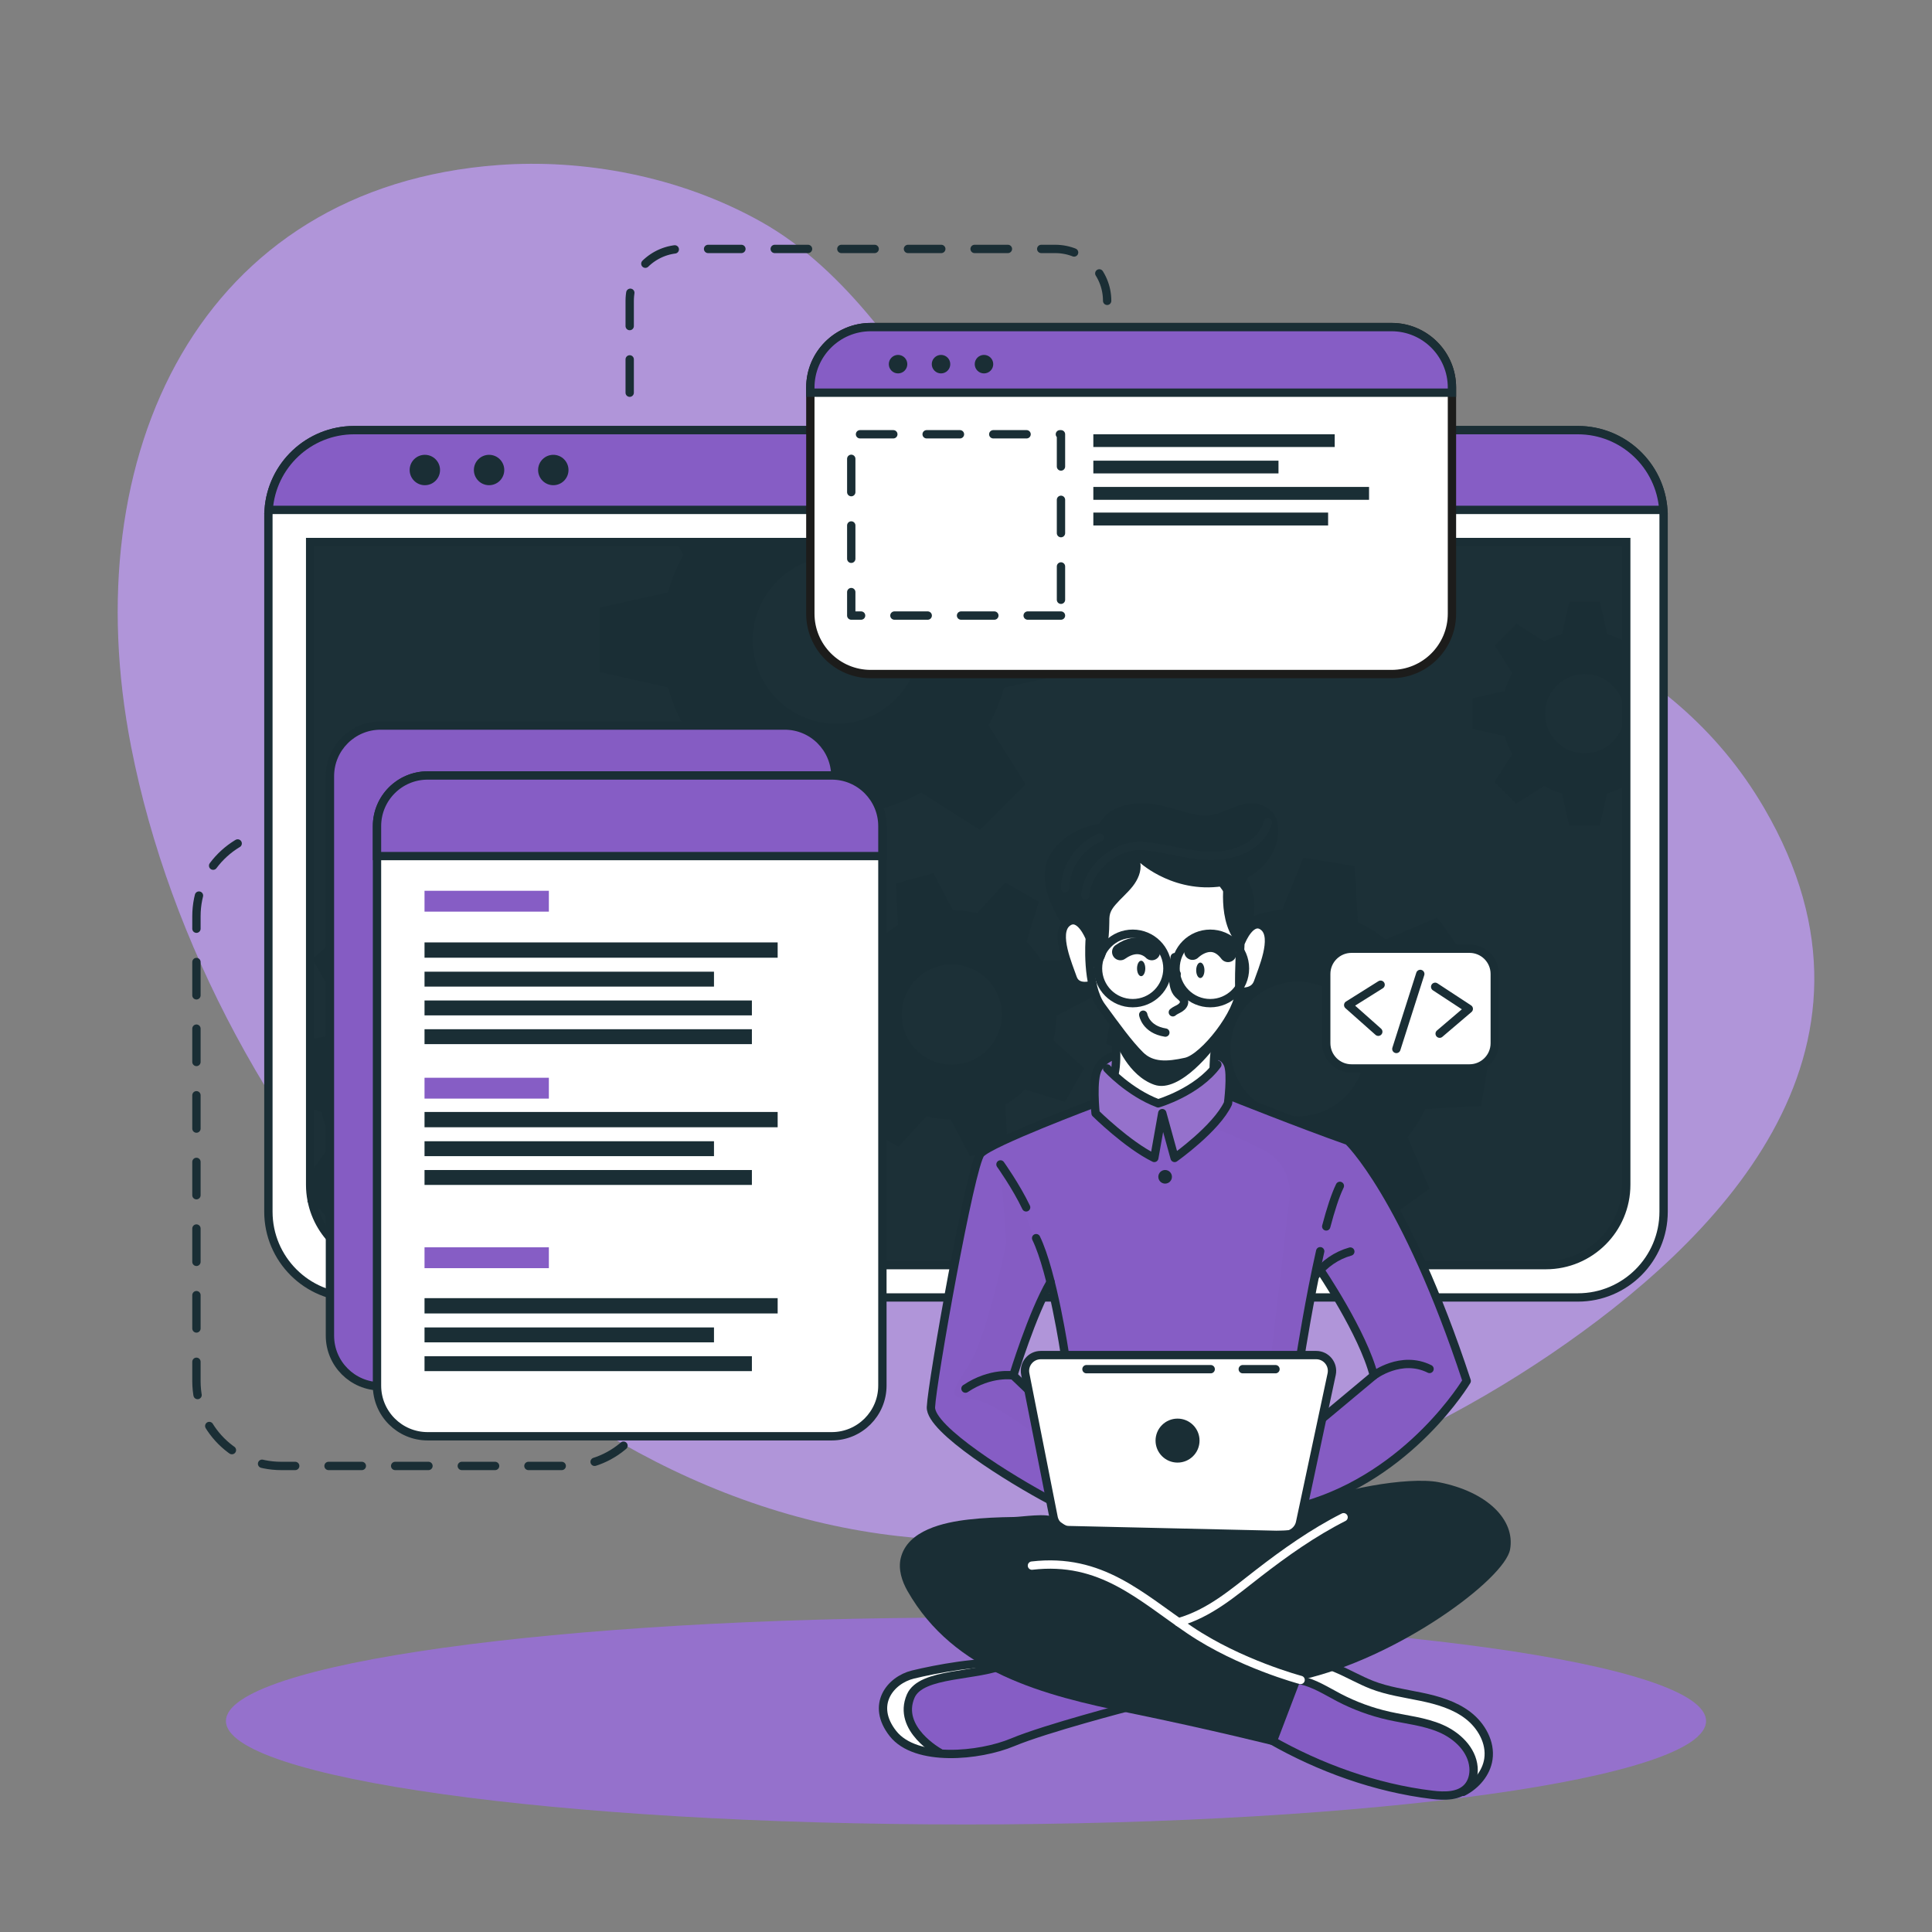 <svg width="341" height="341" viewBox="0 0 341 341" fill="none" xmlns="http://www.w3.org/2000/svg">
<rect x="0" y="0" width="341" height="341" fill="#808080" stroke="none"/>
<path d="M311.368 142.61C278.124 85.681 187.96 105.957 169.542 78.264C160.112 64.085 149.562 47.65 134.261 39.103C119.673 30.955 102.76 28.048 88.013 29.127C35.358 32.981 13.031 80.094 23.15 131.83C36.648 200.843 97.827 271.339 170.506 271.833C208.517 272.09 244.808 258.504 273.275 239.294C273.489 239.151 273.701 239.007 273.913 238.863C302.352 219.504 336.749 186.074 311.368 142.61Z" fill="#865DC5"/>
<g opacity="0.7">
<g opacity="0.7">
<path opacity="0.7" d="M311.368 142.61C278.124 85.681 187.96 105.957 169.542 78.264C160.112 64.085 149.562 47.65 134.261 39.103C119.673 30.955 102.76 28.048 88.013 29.127C35.358 32.981 13.031 80.094 23.15 131.83C36.648 200.843 97.827 271.339 170.506 271.833C208.517 272.09 244.808 258.504 273.275 239.294C273.489 239.151 273.701 239.007 273.913 238.863C302.352 219.504 336.749 186.074 311.368 142.61Z" fill="white"/>
</g>
</g>
<path d="M53.325 146.752H49.629C41.368 146.752 34.672 153.449 34.672 161.71V243.783C34.672 252.043 41.368 258.741 49.629 258.741H100.343C108.604 258.741 115.3 252.043 115.3 243.783" stroke="#1A2E35" stroke-width="1.471" stroke-miterlimit="10" stroke-linecap="round" stroke-linejoin="round" stroke-dasharray="5.88 5.88"/>
<path d="M111.142 69.311V53.099C111.142 48.04 115.243 43.938 120.302 43.938H186.252C191.311 43.938 195.413 48.04 195.413 53.099" stroke="#1A2E35" stroke-width="1.471" stroke-miterlimit="10" stroke-linecap="round" stroke-linejoin="round" stroke-dasharray="5.88 5.88"/>
<path d="M301.118 303.762C301.118 313.842 242.638 322.015 170.5 322.015C98.362 322.015 39.882 313.842 39.882 303.762C39.882 293.681 98.362 285.509 170.5 285.509C242.638 285.509 301.118 293.681 301.118 303.762Z" fill="#865DC5"/>
<g opacity="0.5">
<g opacity="0.5">
<path opacity="0.5" d="M301.118 303.762C301.118 313.842 242.638 322.015 170.5 322.015C98.362 322.015 39.882 313.842 39.882 303.762C39.882 293.681 98.362 285.509 170.5 285.509C242.638 285.509 301.118 293.681 301.118 303.762Z" fill="white"/>
</g>
</g>
<path d="M293.628 91.064V213.865C293.628 222.222 286.85 229.002 278.492 229.002H62.509C54.15 229.002 47.372 222.222 47.372 213.865V91.064C47.372 90.702 47.387 90.349 47.417 89.996C47.959 82.134 54.512 75.919 62.509 75.919H278.492C286.488 75.919 293.042 82.134 293.583 89.996C293.613 90.349 293.628 90.702 293.628 91.064Z" fill="white"/>
<path d="M293.628 91.064V213.865C293.628 222.222 286.85 229.002 278.492 229.002H62.509C54.15 229.002 47.372 222.222 47.372 213.865V91.064C47.372 90.702 47.387 90.349 47.417 89.996C47.959 82.134 54.512 75.919 62.509 75.919H278.492C286.488 75.919 293.042 82.134 293.583 89.996C293.613 90.349 293.628 90.702 293.628 91.064Z" stroke="#1A2E35" stroke-width="1.471" stroke-miterlimit="10" stroke-linecap="round" stroke-linejoin="round"/>
<path d="M272.849 223.292H68.923C61.088 223.292 54.737 216.94 54.737 209.106V95.668H287.034V209.106C287.034 216.94 280.683 223.292 272.849 223.292Z" fill="#1A2E35"/>
<g opacity="0.2">
<g opacity="0.2">
<path opacity="0.2" d="M287.038 95.668V209.11C287.038 216.941 280.753 223.291 273.01 223.291H68.765C61.023 223.291 54.737 216.941 54.737 209.11V95.668H287.038Z" fill="white"/>
</g>
</g>
<path d="M293.583 89.995H47.417C47.959 82.133 54.511 75.92 62.508 75.92H278.492C286.489 75.92 293.042 82.133 293.583 89.995Z" fill="#865DC5"/>
<path d="M293.583 89.995H47.417C47.959 82.133 54.511 75.92 62.508 75.92H278.492C286.489 75.92 293.042 82.133 293.583 89.995Z" stroke="#1A2E35" stroke-width="1.471" stroke-miterlimit="10"/>
<path d="M77.667 82.957C77.667 84.438 76.467 85.639 74.986 85.639C73.505 85.639 72.305 84.438 72.305 82.957C72.305 81.477 73.505 80.276 74.986 80.276C76.467 80.276 77.667 81.477 77.667 82.957Z" fill="#1A2E35"/>
<path d="M89.003 82.957C89.003 84.438 87.803 85.639 86.322 85.639C84.841 85.639 83.641 84.438 83.641 82.957C83.641 81.477 84.841 80.276 86.322 80.276C87.803 80.276 89.003 81.477 89.003 82.957Z" fill="#1A2E35"/>
<path d="M100.34 82.957C100.34 84.438 99.14 85.639 97.659 85.639C96.178 85.639 94.977 84.438 94.977 82.957C94.977 81.477 96.178 80.276 97.659 80.276C99.14 80.276 100.34 81.477 100.34 82.957Z" fill="#1A2E35"/>
<path d="M287.034 95.672V209.107C287.034 216.939 280.684 223.295 272.845 223.295H68.922C62.031 223.295 56.291 218.375 55.011 211.86L55.004 211.853V211.822C54.831 210.942 54.741 210.032 54.741 209.107V95.672H287.034Z" stroke="#1A2E35" stroke-width="1.471" stroke-miterlimit="10"/>
<path d="M279.697 132.966C275.83 132.966 272.7 129.836 272.7 125.969C272.7 122.11 275.83 118.972 279.697 118.972C283.564 118.972 286.694 122.11 286.694 125.969C286.694 129.836 283.564 132.966 279.697 132.966ZM286.814 113.217C285.82 112.661 284.76 112.224 283.661 111.916L282.39 106.221H276.973L275.71 111.916C274.603 112.217 273.543 112.661 272.55 113.217L267.66 110.088L263.831 113.917L266.908 118.807C266.343 119.808 265.907 120.868 265.606 121.967L259.91 123.231V128.647L265.606 129.919C265.907 131.032 266.343 132.1 266.908 133.101L263.778 138.021L267.607 141.851L272.527 138.721C273.52 139.285 274.581 139.722 275.687 140.03L276.952 145.718H282.368L283.639 140.03C284.738 139.722 285.798 139.278 286.791 138.721L287.04 138.879V113.075L286.814 113.217Z" fill="#1A2E35"/>
<path d="M147.618 127.746C139.471 127.746 132.865 121.141 132.865 112.993C132.865 104.846 139.471 98.24 147.618 98.24C155.766 98.24 162.371 104.846 162.371 112.993C162.371 121.141 155.766 127.746 147.618 127.746ZM189.222 118.704V107.284L177.214 104.62C176.56 102.303 175.642 100.061 174.469 97.955L175.921 95.668H119.249L120.648 97.895C119.467 99.994 118.549 102.228 117.909 104.552L105.902 107.224V118.643L117.909 121.322C118.549 123.661 119.467 125.919 120.648 128.032L114.05 138.407L122.129 146.479L132.496 139.881C134.603 141.062 136.837 141.988 139.162 142.643L141.825 154.634H153.246L155.931 142.643C158.249 141.988 160.475 141.055 162.575 139.881L172.949 146.479L181.021 138.407L174.469 128.032C175.634 125.926 176.56 123.699 177.214 121.382L189.222 118.704Z" fill="#1A2E35"/>
<path d="M89.415 182.971C85.082 178.156 77.664 177.765 72.849 182.099C68.034 186.432 67.643 193.85 71.977 198.665C76.31 203.479 83.727 203.863 88.542 199.529C93.357 195.197 93.749 187.786 89.415 182.971ZM113.474 197.122L113.956 188.064L104.567 185.416C104.131 183.558 103.484 181.745 102.641 180.03L108.313 172.063L102.235 165.314L93.734 170.122C92.109 169.106 90.378 168.271 88.557 167.647L86.932 158.017L77.874 157.535L75.256 166.954C73.39 167.368 71.585 168.015 69.87 168.865L61.91 163.193L55.154 169.272L59.969 177.78C58.931 179.398 58.103 181.128 57.487 182.949L54.741 183.4V195.67L56.734 196.235C57.156 198.107 57.803 199.921 58.66 201.636L54.741 207.121L55.004 211.822V211.853L55.012 211.86L59.052 216.344L67.568 211.537C69.193 212.582 70.939 213.424 72.759 214.042L74.309 223.288V223.296L74.384 223.679L83.442 224.161L83.682 223.296V223.288L86.06 214.741C87.941 214.321 89.746 213.681 91.476 212.83L99.421 218.496L106.177 212.425L101.377 203.908C102.401 202.291 103.228 200.561 103.829 198.747L113.474 197.122Z" fill="#1A2E35"/>
<path d="M170.315 187.601C165.601 188.883 160.744 186.101 159.465 181.396C158.182 176.682 160.966 171.825 165.669 170.547C170.383 169.264 175.24 172.047 176.519 176.751C177.802 181.465 175.019 186.322 170.315 187.601ZM185.914 183.587C186.266 182.186 186.448 180.744 186.464 179.297L192.975 175.874L191.176 169.266L183.826 169.61C183.082 168.371 182.193 167.222 181.185 166.197L183.363 159.166L177.427 155.766L172.461 161.184C171.064 160.842 169.63 160.662 168.185 160.639L164.747 154.122L158.15 155.917L158.498 163.277C157.259 164.021 156.11 164.91 155.079 165.916L148.044 163.745L144.64 169.671L150.087 174.624C149.735 176.025 149.556 177.459 149.55 178.902L143.026 182.337L144.825 188.944L152.185 188.596C152.919 189.839 153.801 190.986 154.816 192.013L152.628 199.008L158.564 202.409L163.503 197.037C164.906 197.389 166.34 197.568 167.789 197.577L171.217 204.098L177.815 202.304L177.525 196.017L177.476 194.94C178.729 194.201 179.886 193.314 180.929 192.298L187.959 194.483L190.862 189.405L191.359 188.547L185.914 183.587Z" fill="#1A2E35"/>
<path d="M235.985 194.801C230.652 198.615 223.234 197.388 219.42 192.055C215.598 186.728 216.831 179.311 222.158 175.496C227.492 171.674 234.91 172.908 238.724 178.234C242.545 183.568 241.312 190.986 235.985 194.801ZM261.421 195.207L262.926 186.142L253.748 182.448C253.537 180.514 253.093 178.618 252.431 176.791L259.037 169.433L253.687 161.954L244.577 165.821C243.065 164.61 241.417 163.587 239.657 162.767L239.123 152.882L230.05 151.384L226.334 160.525C224.407 160.751 222.519 161.195 220.698 161.849L213.318 155.244L205.848 160.593L209.722 169.696C208.654 171.035 207.728 172.464 206.961 173.984C206.856 174.194 206.751 174.406 206.652 174.616L196.775 175.165L195.27 184.223L196.759 184.825L204.448 187.924C204.659 189.843 205.095 191.739 205.765 193.56L199.159 200.94L204.509 208.41L213.619 204.528C215.124 205.754 216.779 206.785 218.532 207.605L219.043 217.445L228.109 218.942L231.818 209.87C233.751 209.659 235.647 209.215 237.468 208.545L244.833 215.159L252.31 209.802L248.437 200.691C249.67 199.179 250.716 197.516 251.543 195.749L261.421 195.207Z" fill="#1A2E35"/>
<path d="M138.498 244.691H67.177C62.238 244.691 58.235 240.688 58.235 235.75V137C58.235 132.062 62.238 128.059 67.177 128.059H138.498C143.436 128.059 147.439 132.062 147.439 137V235.75C147.439 240.688 143.436 244.691 138.498 244.691Z" fill="#865DC5"/>
<path d="M138.498 244.691H67.177C62.238 244.691 58.235 240.688 58.235 235.75V137C58.235 132.062 62.238 128.059 67.177 128.059H138.498C143.436 128.059 147.439 132.062 147.439 137V235.75C147.439 240.688 143.436 244.691 138.498 244.691Z" stroke="#1A2E35" stroke-width="1.471" stroke-miterlimit="10"/>
<g opacity="0.2">
<g opacity="0.2">
<path opacity="0.2" d="M138.498 244.691H67.177C62.238 244.691 58.235 240.688 58.235 235.75V137C58.235 132.062 62.238 128.059 67.177 128.059H138.498C143.436 128.059 147.439 132.062 147.439 137V235.75C147.439 240.688 143.436 244.691 138.498 244.691Z" fill="black"/>
</g>
</g>
<path d="M155.743 145.81V244.559C155.743 249.501 151.74 253.503 146.798 253.503H75.478C70.543 253.503 66.541 249.501 66.541 244.559V145.81C66.541 140.875 70.543 136.872 75.478 136.872H146.798C151.74 136.872 155.743 140.875 155.743 145.81Z" fill="white"/>
<path d="M155.743 145.81V244.559C155.743 249.501 151.74 253.503 146.798 253.503H75.478C70.543 253.503 66.541 249.501 66.541 244.559V145.81C66.541 140.875 70.543 136.872 75.478 136.872H146.798C151.74 136.872 155.743 140.875 155.743 145.81Z" stroke="#1A2E35" stroke-width="1.471" stroke-miterlimit="10" stroke-linecap="round" stroke-linejoin="round"/>
<path d="M155.743 145.809V151.098H66.541V145.809C66.541 140.875 70.543 136.872 75.478 136.872H146.798C151.74 136.872 155.743 140.875 155.743 145.809Z" fill="#865DC5"/>
<path d="M155.743 145.809V151.098H66.541V145.809C66.541 140.875 70.543 136.872 75.478 136.872H146.798C151.74 136.872 155.743 140.875 155.743 145.809Z" stroke="#1A2E35" stroke-width="1.471" stroke-miterlimit="10"/>
<path d="M96.875 160.905H74.929V157.224H96.875V160.905Z" fill="#865DC5"/>
<path d="M96.875 193.906H74.929V190.225H96.875V193.906Z" fill="#865DC5"/>
<path d="M96.875 223.832H74.929V220.151H96.875V223.832Z" fill="#865DC5"/>
<path d="M137.258 169.037H74.929V166.337H137.258V169.037Z" fill="#1A2E35"/>
<path d="M126.019 174.136H74.929V171.505H126.019V174.136Z" fill="#1A2E35"/>
<path d="M132.71 179.215H74.929V176.585H132.71V179.215Z" fill="#1A2E35"/>
<path d="M132.71 184.291H74.929V181.66H132.71V184.291Z" fill="#1A2E35"/>
<path d="M137.258 198.963H74.929V196.263H137.258V198.963Z" fill="#1A2E35"/>
<path d="M126.019 204.062H74.929V201.431H126.019V204.062Z" fill="#1A2E35"/>
<path d="M132.71 209.141H74.929V206.511H132.71V209.141Z" fill="#1A2E35"/>
<path d="M137.258 231.826H74.929V229.126H137.258V231.826Z" fill="#1A2E35"/>
<path d="M126.019 236.924H74.929V234.294H126.019V236.924Z" fill="#1A2E35"/>
<path d="M132.71 242.005H74.929V239.374H132.71V242.005Z" fill="#1A2E35"/>
<path d="M256.271 68.4V108.311C256.271 114.201 251.502 118.971 245.611 118.971H153.686C147.803 118.971 143.025 114.201 143.025 108.311V68.4C143.025 62.51 147.803 57.733 153.686 57.733H245.611C251.502 57.733 256.271 62.51 256.271 68.4Z" fill="white"/>
<path d="M256.271 68.4V108.311C256.271 114.201 251.502 118.971 245.611 118.971H153.686C147.803 118.971 143.025 114.201 143.025 108.311V68.4C143.025 62.51 147.803 57.733 153.686 57.733H245.611C251.502 57.733 256.271 62.51 256.271 68.4Z" stroke="#1C1C1B" stroke-width="1.471" stroke-miterlimit="10"/>
<path d="M256.271 68.4V69.311H143.025V68.4C143.025 62.51 147.803 57.733 153.686 57.733H245.611C251.502 57.733 256.271 62.51 256.271 68.4Z" fill="#865DC5"/>
<path d="M256.271 68.4V69.311H143.025V68.4C143.025 62.51 147.803 57.733 153.686 57.733H245.611C251.502 57.733 256.271 62.51 256.271 68.4Z" stroke="#1A2E35" stroke-width="1.471" stroke-miterlimit="10"/>
<path d="M159.662 65.429C159.025 66.066 157.991 66.066 157.353 65.429C156.715 64.791 156.715 63.757 157.353 63.119C157.991 62.482 159.025 62.482 159.662 63.119C160.3 63.757 160.3 64.791 159.662 65.429Z" fill="#1A2E35"/>
<path d="M167.246 65.429C166.608 66.066 165.574 66.066 164.937 65.429C164.299 64.791 164.299 63.757 164.937 63.119C165.574 62.482 166.608 62.482 167.246 63.119C167.884 63.757 167.884 64.791 167.246 65.429Z" fill="#1A2E35"/>
<path d="M174.83 65.429C174.192 66.066 173.158 66.066 172.52 65.429C171.883 64.791 171.883 63.757 172.52 63.119C173.158 62.482 174.192 62.482 174.83 63.119C175.468 63.757 175.468 64.791 174.83 65.429Z" fill="#1A2E35"/>
<path d="M187.264 108.648H150.247V76.65H187.264V108.648Z" stroke="#1A2E35" stroke-width="1.471" stroke-miterlimit="10" stroke-linecap="round" stroke-linejoin="round" stroke-dasharray="5.88 5.88"/>
<path d="M235.578 78.897H192.975V76.65H235.578V78.897Z" fill="#1A2E35"/>
<path d="M225.655 83.557H192.975V81.31H225.655V83.557Z" fill="#1A2E35"/>
<path d="M241.639 88.217H192.975V85.944H241.639V88.217Z" fill="#1A2E35"/>
<path d="M234.413 92.745H192.975V90.471H234.413V92.745Z" fill="#1A2E35"/>
<path d="M202.461 300.398C202.461 300.398 182.682 306.07 179.921 307.048C177.409 307.936 170.6 310.321 165.492 309.584C164.988 309.508 164.499 309.403 164.032 309.267C158.856 307.725 156.531 306.288 155.855 303.03C155.17 299.765 157.75 297.38 160.233 295.845C162.716 294.311 176.183 292.709 176.183 292.709L179.432 293.664H179.44L202.461 300.398Z" fill="#865DC5"/>
<path d="M165.492 309.583C164.988 309.508 164.499 309.403 164.032 309.267C158.857 307.725 156.532 306.288 155.855 303.031C155.17 299.765 157.75 297.38 160.233 295.845C162.715 294.311 176.182 292.709 176.182 292.709L179.433 293.664C176.49 295.019 165.522 295.771 163.129 297.148C160.737 298.524 159.579 301.12 160.993 304.625C161.745 306.491 163.762 308.296 165.492 309.583Z" fill="white"/>
<path d="M199.485 301.204C199.485 301.204 184.631 305.053 178.741 307.516C172.852 309.979 161.614 311.056 157.611 305.976C153.608 300.896 157.149 296.526 161.152 295.555C165.154 294.584 173.248 293.045 177.668 293.66" stroke="#1A2E35" stroke-width="1.471" stroke-miterlimit="10" stroke-linecap="round" stroke-linejoin="round"/>
<path d="M165.79 309.313C165.79 309.313 158.232 305.169 160.742 299.361C162.593 295.074 172.676 296.003 177.668 293.66" stroke="#1A2E35" stroke-width="1.471" stroke-miterlimit="10" stroke-linecap="round" stroke-linejoin="round"/>
<path d="M262.699 310.501C262.496 312.525 261.781 314.466 259.735 315.669C258.373 316.475 256.432 316.956 253.656 316.926C246.719 316.836 233.682 311.878 233.682 311.878L221.472 305.13L227.821 295.078L229.56 292.325L234.05 293.333C234.05 293.333 237.767 295.44 241.506 297.117C245.245 298.795 254.318 299.149 257.515 301.736C260.713 304.317 263.045 307.131 262.699 310.501Z" fill="#865DC5"/>
<path d="M262.699 310.501C262.496 312.525 261.781 314.466 259.735 315.669C260.119 314.097 260.434 311.923 259.388 309.576C258.034 306.514 253.588 303.813 247.75 303.361C241.919 302.91 237.443 300.179 235.103 298.96C233.276 298.012 229.424 295.943 227.821 295.078L229.559 292.325L234.05 293.333C234.05 293.333 237.767 295.44 241.506 297.117C245.245 298.795 254.318 299.149 257.515 301.736C260.713 304.317 263.045 307.131 262.699 310.501Z" fill="white"/>
<path d="M224.178 307.021C232.87 312.001 242.811 315.586 252.756 316.783C254.977 317.051 257.561 317.089 259.05 315.419C259.879 314.488 260.182 313.173 260.075 311.93C259.805 308.796 257.171 306.311 254.28 305.069C251.389 303.826 248.198 303.529 245.128 302.841C242.071 302.156 239.105 301.07 236.327 299.622C234.12 298.47 231.984 297.072 229.549 296.556C227.114 296.04 224.213 296.666 222.914 298.789" stroke="#1A2E35" stroke-width="1.471" stroke-miterlimit="10" stroke-linecap="round" stroke-linejoin="round"/>
<path d="M258.235 316.27C260.482 315.117 262.327 312.999 262.701 310.5C263.144 307.546 261.461 304.577 259.09 302.758C256.719 300.941 253.758 300.088 250.833 299.48C247.907 298.872 244.916 298.464 242.133 297.376C237.854 295.705 233.635 292.403 229.195 293.581" stroke="#1A2E35" stroke-width="1.471" stroke-miterlimit="10" stroke-linecap="round" stroke-linejoin="round"/>
<path d="M234.081 249.789C233.366 250.157 236.135 242.484 234.818 240.746C233.501 239.001 229.56 239.174 229.56 239.174L229.898 237.075C229.944 236.841 232.238 225.076 232.238 225.076L233.013 224.15C233.013 224.15 241.047 237.925 242.484 242.778C242.484 242.778 233.727 249.789 234.081 249.789ZM182.141 239.648C180.621 240.723 181.434 244.899 181.434 244.899L178.845 242.619L185.338 226.655L188.107 238.911C188.107 238.911 183.66 238.579 182.141 239.648ZM237.956 201.37L217.297 193.508L217.041 193.41C217.041 193.41 217.116 192.861 217.177 192.063C217.304 190.416 217.372 187.731 216.597 186.82C215.446 185.473 212.181 186.602 208.999 185.142C205.816 183.682 199.925 186.293 199.925 186.293C199.925 186.293 195.675 185.511 193.802 188.58C192.846 191.055 193.177 194.742 193.177 194.742C193.177 194.742 193.042 194.794 192.786 194.885C190.326 195.803 176.934 200.843 174.099 202.867C170.968 205.086 167.508 227.844 166.395 234.524C165.281 241.212 163.303 247.231 164.311 249.533C165.312 251.828 179.703 262.909 187.979 265.768C196.254 268.635 225.617 267.792 225.617 267.792C225.617 267.792 226.098 267.664 226.949 267.393C231.914 265.798 249.533 259.231 258.877 243.741C258.877 243.741 249.827 214.054 237.956 201.37Z" fill="#865DC5"/>
<path d="M198.95 151.577L188.288 162.898C188.288 162.898 186.817 164.197 187.401 167.481C187.986 170.765 189.347 173.586 190.375 173.805C191.403 174.024 192.844 174.026 192.844 174.026C192.844 174.026 195.128 178.978 196.747 180.924C196.747 180.924 197.311 188.566 197.01 190.688C197.01 190.688 200.841 194.035 204.448 194.46C208.057 194.886 213.632 189.357 213.632 189.357L215.014 182.59C215.014 182.59 218.285 177.624 218.508 176.303C218.731 174.981 220.226 175.32 220.96 174.668C221.696 174.016 223.397 171.099 223.677 168.344C223.958 165.589 223.978 162.424 220.777 163.353C218.003 162.608 219.74 156.745 219.74 156.745L214.866 152.445L198.95 151.577Z" fill="white"/>
<g opacity="0.5">
<g opacity="0.5">
<path opacity="0.5" d="M217.296 193.508C217.131 193.945 216.95 194.358 216.747 194.742C214.987 198.06 207.321 204.379 207.321 204.379L205.004 197.254L203.732 204.379C201.174 203.266 193.373 196.502 193.373 196.502C193.373 196.502 193.109 195.871 192.787 194.885C193.042 194.794 193.177 194.742 193.177 194.742C193.177 194.742 192.846 191.055 193.802 188.58C195.675 185.51 199.925 186.293 199.925 186.293C199.925 186.293 205.816 183.683 208.998 185.142C212.181 186.602 215.446 185.474 216.597 186.82C217.748 188.167 217.041 193.41 217.041 193.41L217.296 193.508Z" fill="white"/>
</g>
</g>
<g opacity="0.2">
<g opacity="0.2">
<path opacity="0.2" d="M234.08 249.789C233.366 250.157 236.135 242.484 234.818 240.746C233.501 239.001 229.56 239.174 229.56 239.174L229.898 237.075C229.943 236.841 232.238 225.076 232.238 225.076L233.012 224.15C233.012 224.15 241.047 237.925 242.484 242.778C242.484 242.778 233.727 249.789 234.08 249.789ZM237.956 201.37L217.296 193.508L217.041 193.41C217.041 193.41 217.116 192.861 217.176 192.063L216.747 194.742L213.693 198.894C213.693 198.894 218.859 200.758 223.225 203.096C226.261 204.721 228.005 208.027 227.605 211.447L223.797 244.011L222.24 262.503L226.949 267.393C231.914 265.798 249.533 259.231 258.877 243.741C258.877 243.741 249.826 214.054 237.956 201.37Z" fill="black"/>
</g>
</g>
<g opacity="0.2">
<g opacity="0.2">
<path opacity="0.2" d="M181.433 244.899L178.845 242.619L185.338 226.655L188.107 238.911C188.107 238.911 183.661 238.579 182.14 239.648C180.621 240.723 181.433 244.899 181.433 244.899ZM189.506 240.746L186.293 230.011C186.293 230.011 180.534 210.366 176.584 205.521L177.622 219.337C177.622 219.337 174.233 235.841 171.097 240.746C167.96 245.644 167.282 246.87 171.097 246.87C174.918 246.87 184.187 254.265 184.187 254.265L183.472 248.096L189.506 240.746Z" fill="black"/>
</g>
</g>
<path d="M196.747 180.924C196.747 180.924 197.34 186.712 196.747 189.357" stroke="#1A2E35" stroke-width="1.471" stroke-miterlimit="10" stroke-linecap="round" stroke-linejoin="round"/>
<path d="M214.222 188.582C214.222 188.582 214.188 185.761 214.866 183.051" stroke="#1A2E35" stroke-width="1.471" stroke-miterlimit="10" stroke-linecap="round" stroke-linejoin="round"/>
<path d="M215.772 155.893C215.772 155.893 219.275 160.294 219.095 163.616C218.916 166.939 218.646 170.89 218.736 174.752C218.826 178.613 212.54 186.696 209.307 187.414C206.074 188.132 203.29 188.312 201.225 186.246C199.16 184.181 197.093 181.307 194.399 177.626C191.705 173.943 192.334 165.861 192.334 165.861" stroke="#1A2E35" stroke-width="1.471" stroke-miterlimit="10" stroke-linecap="round" stroke-linejoin="round"/>
<path d="M207.343 168.941C207.129 170.148 207.037 171.376 207.07 172.601C207.097 173.627 207.249 174.736 207.968 175.468C208.355 175.863 208.917 176.179 208.991 176.727C209.057 177.213 208.685 177.654 208.271 177.919C207.858 178.183 207.379 178.347 207.009 178.669" stroke="#1A2E35" stroke-width="1.471" stroke-miterlimit="10" stroke-linecap="round" stroke-linejoin="round"/>
<path d="M201.781 179.096C201.781 179.096 202.186 181.706 205.687 182.252" stroke="#1A2E35" stroke-width="1.471" stroke-miterlimit="10" stroke-linecap="round" stroke-linejoin="round"/>
<path d="M202.145 170.931C202.145 171.686 201.818 172.297 201.417 172.297C201.014 172.297 200.688 171.686 200.688 170.931C200.688 170.177 201.014 169.565 201.417 169.565C201.818 169.565 202.145 170.177 202.145 170.931Z" fill="#1A2E35"/>
<path d="M212.586 171.259C212.586 172.014 212.26 172.625 211.858 172.625C211.455 172.625 211.129 172.014 211.129 171.259C211.129 170.505 211.455 169.894 211.858 169.894C212.26 169.894 212.586 170.505 212.586 171.259Z" fill="#1A2E35"/>
<path d="M210.48 167.952C210.48 167.952 213.875 164.557 216.747 168.345" stroke="#1A2E35" stroke-width="2.941" stroke-miterlimit="10" stroke-linecap="round" stroke-linejoin="round"/>
<path d="M203.298 168.018C203.298 168.018 201.144 165.602 197.748 168.018" stroke="#1A2E35" stroke-width="2.941" stroke-miterlimit="10" stroke-linecap="round" stroke-linejoin="round"/>
<path d="M197.01 184.105C197.01 184.105 199.089 189.836 203.733 191.461C208.378 193.087 214.544 184.651 214.544 184.651L214.221 183.554C214.221 183.554 210.181 188.804 205.686 187.908C201.191 187.013 196.747 180.924 196.747 180.924L197.01 184.105Z" fill="#1A2E35"/>
<path d="M192.843 173.805C192.843 173.805 190.075 174.783 189.339 172.626C188.603 170.468 186.079 164.79 188.288 162.898C190.496 161.005 192.271 165.396 192.271 165.396" stroke="#1A2E35" stroke-width="1.471" stroke-miterlimit="10" stroke-linecap="round" stroke-linejoin="round"/>
<path d="M218.731 174.981C218.731 174.981 221.303 175.499 222.041 173.341C222.776 171.184 225.3 165.506 223.092 163.613C220.883 161.721 219.109 166.112 219.109 166.112" stroke="#1A2E35" stroke-width="1.471" stroke-miterlimit="10" stroke-linecap="round" stroke-linejoin="round"/>
<path d="M192.271 170.931C193.037 170.896 194.296 170.149 194.7 169.496C195.103 168.843 195.274 168.076 195.406 167.319C195.657 165.871 195.785 164.401 195.791 162.931C195.793 162.356 195.778 161.771 195.945 161.221C196.12 160.649 196.482 160.154 196.87 159.699C197.837 158.567 198.999 157.61 199.919 156.439C200.837 155.268 201.512 153.784 201.264 152.317C201.264 152.317 207.542 158.056 216.591 156.281C221.463 155.326 226.139 151.05 225.569 145.677C225.367 143.764 223.962 142.39 222.137 141.935C219.729 141.337 217.565 142.621 215.383 143.443C211.405 144.944 207.513 142.368 203.494 141.935C200.056 141.566 195.838 141.992 194.048 145.409C194.048 145.409 187.875 146.134 185.17 151.205C182.466 156.276 187.607 163.296 187.607 163.296C187.607 163.296 189.675 160.791 192.334 165.861L192.271 170.931Z" fill="#1A2E35"/>
<path d="M216.161 154.597C216.161 154.597 214.565 162.916 218.731 166.944C218.731 166.944 219.642 164.443 220.567 163.833C220.567 163.833 222.885 159.437 219.837 154.597C216.789 149.755 216.161 154.597 216.161 154.597Z" fill="#1A2E35"/>
<g opacity="0.2">
<g opacity="0.2">
<path opacity="0.2" d="M223.793 145.129C223.177 147.422 221.238 149.196 219.039 150.091C213.256 152.447 207.638 149.834 201.848 149.322C197.115 148.904 191.899 153.168 191.569 158.026" stroke="white" stroke-width="1.471" stroke-miterlimit="10" stroke-linecap="round" stroke-linejoin="round"/>
</g>
</g>
<g opacity="0.2">
<g opacity="0.2">
<path opacity="0.2" d="M187.977 156.745C188.064 152.92 190.591 149.26 194.137 147.823" stroke="white" stroke-width="1.471" stroke-miterlimit="10" stroke-linecap="round" stroke-linejoin="round"/>
</g>
</g>
<path d="M195.413 188.582C195.413 188.582 199.223 192.78 204.419 194.743C204.419 194.743 211.342 192.736 214.866 187.909" stroke="#1A2E35" stroke-width="1.471" stroke-miterlimit="10" stroke-linecap="round" stroke-linejoin="round"/>
<path d="M206.053 170.931C206.053 174.315 203.31 177.058 199.927 177.058C196.543 177.058 193.8 174.315 193.8 170.931C193.8 167.548 196.543 164.805 199.927 164.805C203.31 164.805 206.053 167.548 206.053 170.931Z" stroke="#1A2E35" stroke-width="1.471" stroke-miterlimit="10" stroke-linecap="round" stroke-linejoin="round"/>
<path d="M219.74 170.931C219.74 174.315 216.997 177.058 213.613 177.058C210.23 177.058 207.487 174.315 207.487 170.931C207.487 167.548 210.23 164.805 213.613 164.805C216.997 164.805 219.74 167.548 219.74 170.931Z" stroke="#1A2E35" stroke-width="1.471" stroke-miterlimit="10" stroke-linecap="round" stroke-linejoin="round"/>
<path d="M196.747 186.297C196.747 186.297 194.884 186.674 193.8 188.582C192.716 190.49 193.37 196.499 193.37 196.499C193.37 196.499 198.967 202.038 203.733 204.376L205.14 196.469L207.322 204.376C207.322 204.376 214.703 199.155 216.747 194.743C216.747 194.743 217.414 189.598 216.747 187.908C216.081 186.219 214.544 186.297 214.544 186.297" stroke="#1A2E35" stroke-width="1.471" stroke-miterlimit="10" stroke-linecap="round" stroke-linejoin="round"/>
<path d="M187.977 239.176C187.977 239.176 185.792 224.516 182.879 218.535" stroke="#1A2E35" stroke-width="1.471" stroke-miterlimit="10" stroke-linecap="round" stroke-linejoin="round"/>
<path d="M176.584 205.521C176.584 205.521 179.35 209.398 181.113 213.099" stroke="#1A2E35" stroke-width="1.471" stroke-miterlimit="10" stroke-linecap="round" stroke-linejoin="round"/>
<path d="M234.081 216.466C234.851 213.545 235.67 210.983 236.487 209.31" stroke="#1A2E35" stroke-width="1.471" stroke-miterlimit="10" stroke-linecap="round" stroke-linejoin="round"/>
<path d="M229.558 239.176C229.558 239.176 231.136 229.126 233.015 220.843" stroke="#1A2E35" stroke-width="1.471" stroke-miterlimit="10" stroke-linecap="round" stroke-linejoin="round"/>
<path d="M232.235 225.072C233.739 223.066 235.918 221.575 238.333 220.902" stroke="#1A2E35" stroke-width="1.471" stroke-miterlimit="10" stroke-linecap="round" stroke-linejoin="round"/>
<path d="M217.043 193.41C217.043 193.41 229.755 198.487 237.959 201.371C237.959 201.371 248.052 210.863 258.874 243.741C258.874 243.741 248.954 260.423 230.093 265.771" stroke="#1A2E35" stroke-width="1.471" stroke-miterlimit="10" stroke-linecap="round" stroke-linejoin="round"/>
<path d="M233.369 250.386L242.482 242.777C242.482 242.777 247.304 239.113 252.317 241.62" stroke="#1A2E35" stroke-width="1.471" stroke-miterlimit="10" stroke-linecap="round" stroke-linejoin="round"/>
<path d="M233.016 224.152C233.016 224.152 240.554 235.256 242.482 242.777" stroke="#1A2E35" stroke-width="1.471" stroke-miterlimit="10" stroke-linecap="round" stroke-linejoin="round"/>
<path d="M181.515 245.32L178.849 242.776C178.849 242.776 174.889 242.085 170.406 245.09" stroke="#1A2E35" stroke-width="1.471" stroke-miterlimit="10" stroke-linecap="round" stroke-linejoin="round"/>
<path d="M178.849 242.777C178.849 242.777 182.16 231.896 185.428 226.279" stroke="#1A2E35" stroke-width="1.471" stroke-miterlimit="10" stroke-linecap="round" stroke-linejoin="round"/>
<path d="M193.175 194.743C193.175 194.743 174.889 201.604 173.096 203.601C171.303 205.6 164.49 243.975 164.31 248.366C164.15 252.292 178.392 261.112 185.428 264.83" stroke="#1A2E35" stroke-width="1.471" stroke-miterlimit="10" stroke-linecap="round" stroke-linejoin="round"/>
<path d="M259.372 188.582H238.536C236.076 188.582 234.081 186.587 234.081 184.127V171.903C234.081 169.443 236.076 167.449 238.536 167.449H259.372C261.832 167.449 263.827 169.443 263.827 171.903V184.127C263.827 186.587 261.832 188.582 259.372 188.582Z" fill="white"/>
<path d="M259.372 188.582H238.536C236.076 188.582 234.081 186.587 234.081 184.127V171.903C234.081 169.443 236.076 167.449 238.536 167.449H259.372C261.832 167.449 263.827 169.443 263.827 171.903V184.127C263.827 186.587 261.832 188.582 259.372 188.582Z" stroke="#1A2E35" stroke-width="1.471" stroke-miterlimit="10" stroke-linecap="round" stroke-linejoin="round"/>
<path d="M243.678 173.805L237.959 177.395L243.267 182.103" stroke="#1A2E35" stroke-width="1.471" stroke-miterlimit="10" stroke-linecap="round" stroke-linejoin="round"/>
<path d="M254.101 182.445L259.241 178.064L253.308 174.174" stroke="#1A2E35" stroke-width="1.471" stroke-miterlimit="10" stroke-linecap="round" stroke-linejoin="round"/>
<path d="M246.459 185.14L250.681 171.901" stroke="#1A2E35" stroke-width="1.471" stroke-miterlimit="10" stroke-linecap="round" stroke-linejoin="round"/>
<path d="M206.848 207.707C206.848 208.372 206.31 208.91 205.645 208.91C204.981 208.91 204.443 208.372 204.443 207.707C204.443 207.043 204.981 206.505 205.645 206.505C206.31 206.505 206.848 207.043 206.848 207.707Z" fill="#1A2E35"/>
<path d="M228.006 271.966H186.392C185.853 271.966 185.417 271.528 185.417 270.99C185.417 270.451 185.853 270.014 186.392 270.014H228.006C228.545 270.014 228.982 270.451 228.982 270.99C228.982 271.528 228.545 271.966 228.006 271.966Z" fill="#1A2E35"/>
<path d="M229.463 268.731L235.04 242.543C235.409 240.81 234.086 239.175 232.314 239.175H183.693C181.937 239.175 180.619 240.78 180.959 242.502L185.959 267.819C186.212 269.102 187.322 270.035 188.629 270.065L226.673 270.936C228.012 270.967 229.184 270.041 229.463 268.731Z" fill="white"/>
<path d="M229.463 268.731L235.04 242.543C235.409 240.81 234.086 239.175 232.314 239.175H183.693C181.937 239.175 180.619 240.78 180.959 242.502L185.959 267.819C186.212 269.102 187.322 270.035 188.629 270.065L226.673 270.936C228.012 270.967 229.184 270.041 229.463 268.731Z" stroke="#1A2E35" stroke-width="1.471" stroke-miterlimit="10" stroke-linecap="round" stroke-linejoin="round"/>
<path d="M211.72 254.267C211.72 256.412 209.981 258.149 207.838 258.149C205.694 258.149 203.956 256.412 203.956 254.267C203.956 252.123 205.694 250.386 207.838 250.386C209.981 250.386 211.72 252.123 211.72 254.267Z" fill="#1A2E35"/>
<path d="M219.348 241.661H225.125" stroke="#1A2E35" stroke-width="1.471" stroke-miterlimit="10" stroke-linecap="round" stroke-linejoin="round"/>
<path d="M191.762 241.661H213.69" stroke="#1A2E35" stroke-width="1.471" stroke-miterlimit="10" stroke-linecap="round" stroke-linejoin="round"/>
<path d="M229.558 296.513L225.125 308.148C225.125 308.148 213.823 305.298 199.34 302.33C184.197 299.227 168.381 295.21 160.177 280.817C159.177 279.062 158.512 276.988 158.979 275.024C160.163 270.052 166.631 268.703 170.894 268.205C173.569 267.893 176.27 267.789 178.962 267.751C180.335 267.732 184.863 267.013 185.959 267.819C185.959 267.82 188.8 269.91 191.221 270.938C193.642 271.966 228.981 270.014 228.981 270.014C228.981 270.014 230.032 267.796 230.093 265.771C235.649 262.947 248.512 260.556 253.947 261.612C262.494 263.275 267.48 268.26 266.53 273.483C265.58 278.707 246.719 292.715 229.558 296.513Z" fill="#1A2E35"/>
<path d="M229.558 296.513C229.558 296.513 218.809 293.664 210.024 287.729C201.24 281.793 194.377 274.908 182.138 276.332" stroke="white" stroke-width="1.471" stroke-miterlimit="10" stroke-linecap="round" stroke-linejoin="round"/>
<path d="M208.003 286.329C213.552 284.732 217.624 281.143 222.077 277.697C226.793 274.045 231.781 270.509 237.145 267.795" stroke="white" stroke-width="1.471" stroke-miterlimit="10" stroke-linecap="round" stroke-linejoin="round"/>
<path d="M206.053 171.901H207.681" stroke="#1A2E35" stroke-width="1.471" stroke-miterlimit="10" stroke-linecap="round" stroke-linejoin="round"/>
</svg>

